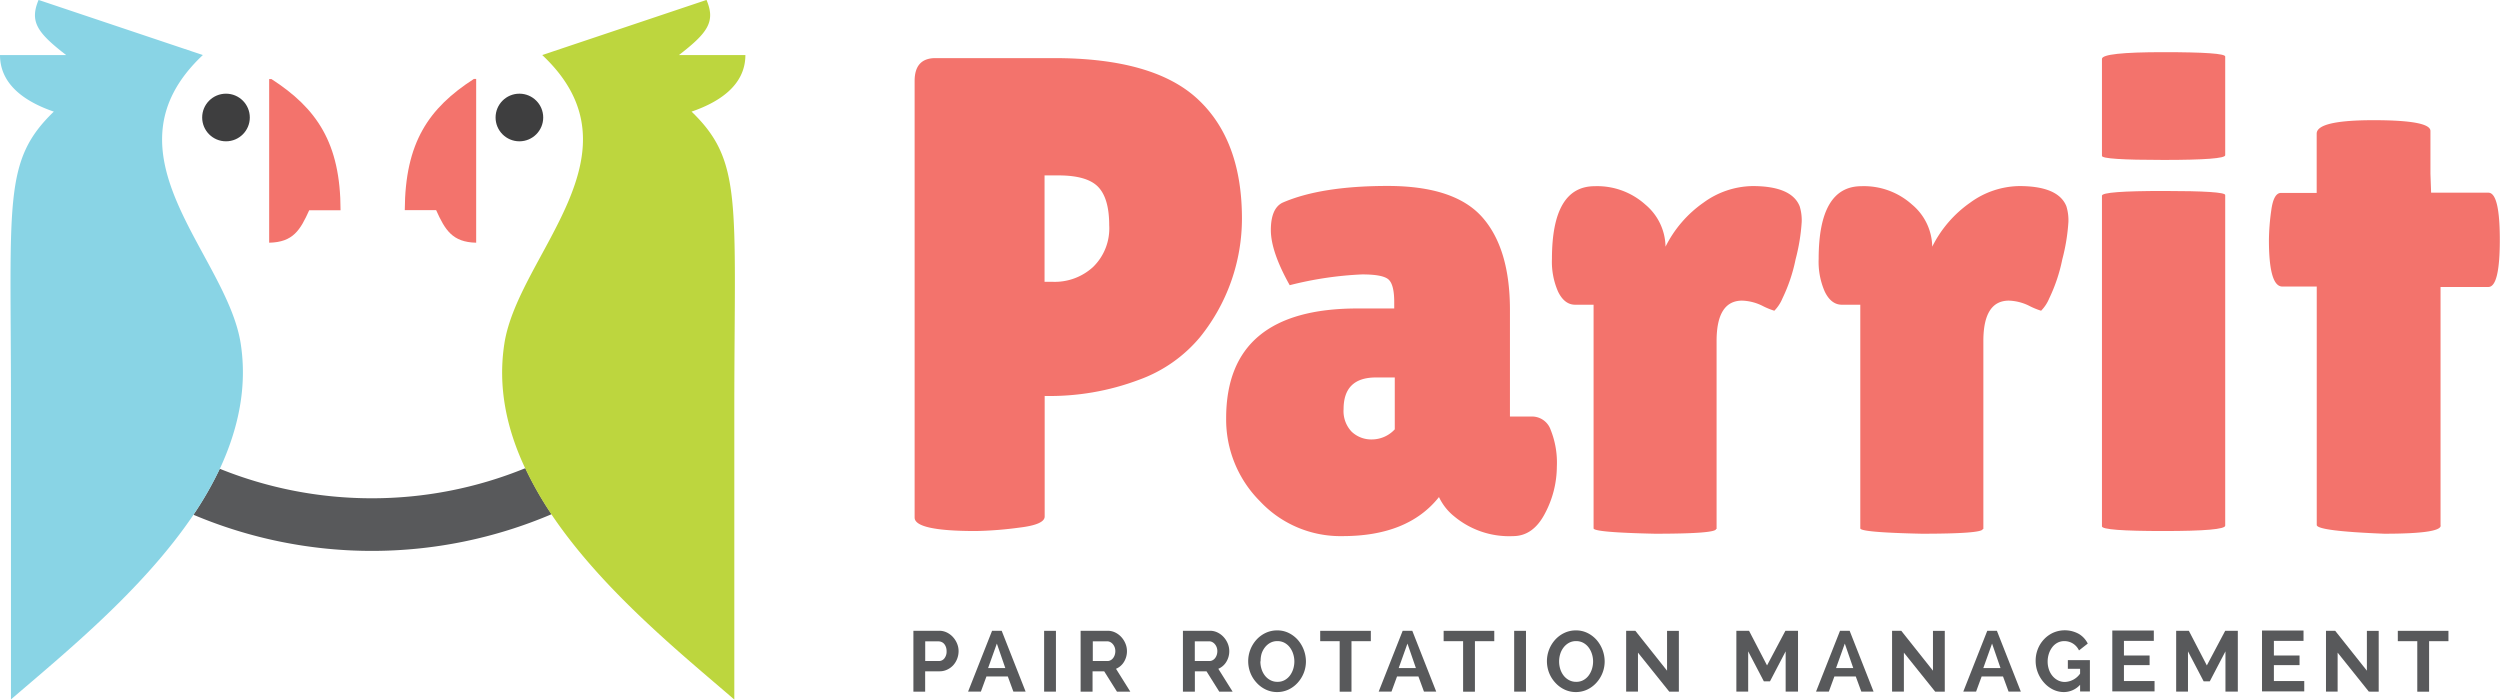 <svg id="Parrit_Logo_-_color_1" data-name="Parrit Logo - color 1" xmlns="http://www.w3.org/2000/svg" viewBox="0 0 408.31 114.25"><defs><style>.cls-1{fill:#f3736c;}.cls-2{fill:#58595b;}.cls-3{fill:#bdd63e;}.cls-4{fill:#3e3e3f;}.cls-5{fill:#89d4e5;}</style></defs><title>Parrit-Logo-2016-RGB</title><path class="cls-1" d="M209.49,114.5q-10,0-10-2.2V41q0-3.74,3.41-3.74h19.36q16.28,0,23.48,6.71t7.21,19.47a30.89,30.89,0,0,1-6.82,19.36,23.18,23.18,0,0,1-10,7,41.3,41.3,0,0,1-15.4,2.64v19.69q0,1.32-4.12,1.81A60.79,60.79,0,0,1,209.49,114.5Zm11.22-58.08V73.8h1.43a9.25,9.25,0,0,0,6.49-2.42,8.78,8.78,0,0,0,2.64-6.82q0-4.4-1.81-6.27T223,56.42h-2.31Z" transform="translate(-50.11 -27.77)"/><path class="cls-1" d="M260.75,74.35q-3.08-5.5-3.08-9t1.87-4.46q6.27-2.75,17.21-2.75t15.46,5.12q4.51,5.11,4.51,15.13V95.8h3.74a3.22,3.22,0,0,1,2.92,2.2,14.36,14.36,0,0,1,1,6,16.43,16.43,0,0,1-1.92,7.59q-1.93,3.74-5.23,3.74a14,14,0,0,1-9.57-3.19,8.87,8.87,0,0,1-2.53-3.19q-5.06,6.38-15.73,6.38a18,18,0,0,1-13.53-5.72,18.86,18.86,0,0,1-5.5-13.53q0-17.93,21.45-17.93h6V77.1q0-2.86-.94-3.69t-4.34-.82A57.67,57.67,0,0,0,260.75,74.35Zm8.8,20.24a4.87,4.87,0,0,0,1.32,3.69,4.65,4.65,0,0,0,3.35,1.26,5.1,5.1,0,0,0,3.69-1.65V89.42h-3.08Q269.55,89.42,269.55,94.59Z" transform="translate(-50.11 -27.77)"/><path class="cls-1" d="M330.38,114.17q0,0.77-10,.77-10-.22-10-0.88V77.54h-3q-1.76,0-2.8-2.14a12.11,12.11,0,0,1-1-5.34q0-11.88,7-11.88a11.75,11.75,0,0,1,8.25,3,9.13,9.13,0,0,1,3.3,6.88,19.21,19.21,0,0,1,6.21-7.2,13.9,13.9,0,0,1,8-2.7q6.38,0,7.7,3.3a7.76,7.76,0,0,1,.33,2.58,31.68,31.68,0,0,1-1,6.1,26.94,26.94,0,0,1-2.15,6.38,6.28,6.28,0,0,1-1.32,2,12.11,12.11,0,0,1-2-.83,8,8,0,0,0-3.25-.82q-4.18,0-4.18,6.6v30.69Z" transform="translate(-50.11 -27.77)"/><path class="cls-1" d="M373.94,114.17q0,0.77-10,.77-10-.22-10-0.88V77.54h-3q-1.76,0-2.8-2.14a12.11,12.11,0,0,1-1-5.34q0-11.88,7-11.88a11.75,11.75,0,0,1,8.25,3,9.13,9.13,0,0,1,3.3,6.88,19.21,19.21,0,0,1,6.21-7.2,13.9,13.9,0,0,1,8-2.7q6.38,0,7.7,3.3a7.73,7.73,0,0,1,.33,2.58,31.68,31.68,0,0,1-1,6.1,26.94,26.94,0,0,1-2.14,6.38,6.27,6.27,0,0,1-1.32,2,12.14,12.14,0,0,1-2-.83,8,8,0,0,0-3.25-.82q-4.18,0-4.18,6.6v30.69Z" transform="translate(-50.11 -27.77)"/><path class="cls-1" d="M413.54,53.12q0,0.77-10.07.77t-10.06-.66V37.39q0-1.1,10.06-1.1T413.54,37V53.12Zm0,60.5q0,0.88-10.07.88t-10.06-.77v-54q0-.77,10.06-0.77t10.07,0.66v54Z" transform="translate(-50.11 -27.77)"/><path class="cls-1" d="M448.73,113.62q0,1.32-9.24,1.32-11-.44-11-1.43V74.57h-5.61q-2.2,0-2.2-7.59a37.06,37.06,0,0,1,.38-4.84q0.38-2.86,1.59-2.86h5.83V49.6q0-2.2,9.29-2.2t9.29,1.76v7l0.11,3.08h9.35q1.87,0,1.87,7.7t-1.87,7.7h-7.81v38.94Z" transform="translate(-50.11 -27.77)"/><path class="cls-2" d="M199.29,140.73v-9.94h4.21a2.82,2.82,0,0,1,1.27.29,3.27,3.27,0,0,1,1,.76,3.56,3.56,0,0,1,.66,1.06,3.19,3.19,0,0,1,.24,1.2,3.47,3.47,0,0,1-.22,1.23,3.39,3.39,0,0,1-.63,1.06,3.09,3.09,0,0,1-1,.74,2.84,2.84,0,0,1-1.26.28h-2.35v3.33h-1.93Zm1.93-5h2.24a1.1,1.1,0,0,0,.89-0.43,1.79,1.79,0,0,0,.36-1.18,1.92,1.92,0,0,0-.11-0.68,1.65,1.65,0,0,0-.29-0.51,1.18,1.18,0,0,0-.43-0.31,1.25,1.25,0,0,0-.5-0.1h-2.16v3.22Z" transform="translate(-50.11 -27.77)"/><path class="cls-2" d="M208.22,140.73l3.92-9.94h1.57l3.91,9.94h-2l-0.91-2.48h-3.49l-0.91,2.48h-2Zm4.7-7.85-1.43,4h2.81Z" transform="translate(-50.11 -27.77)"/><path class="cls-2" d="M220.64,140.73v-9.93h1.93v9.93h-1.93Z" transform="translate(-50.11 -27.77)"/><path class="cls-2" d="M226.6,140.73v-9.94H231a2.82,2.82,0,0,1,1.27.29,3.29,3.29,0,0,1,1,.76,3.58,3.58,0,0,1,.66,1.06,3.21,3.21,0,0,1,.24,1.2,3.31,3.31,0,0,1-.48,1.76,2.77,2.77,0,0,1-1.31,1.14l2.34,3.74h-2.18l-2.09-3.33h-1.9v3.33H226.6Zm1.93-5H231a1,1,0,0,0,.5-0.13,1.27,1.27,0,0,0,.4-0.34,1.7,1.7,0,0,0,.27-0.51,2,2,0,0,0,.1-0.63,1.8,1.8,0,0,0-.11-0.64,1.69,1.69,0,0,0-.3-0.51,1.37,1.37,0,0,0-.43-0.34,1.13,1.13,0,0,0-.5-0.12h-2.34v3.22Z" transform="translate(-50.11 -27.77)"/><path class="cls-2" d="M243.31,140.73v-9.94h4.4a2.82,2.82,0,0,1,1.27.29,3.29,3.29,0,0,1,1,.76,3.58,3.58,0,0,1,.66,1.06,3.21,3.21,0,0,1,.24,1.2,3.31,3.31,0,0,1-.48,1.76,2.77,2.77,0,0,1-1.31,1.14l2.34,3.74h-2.18l-2.09-3.33h-1.9v3.33h-1.93Zm1.93-5h2.42a1,1,0,0,0,.5-0.13,1.27,1.27,0,0,0,.4-0.34,1.7,1.7,0,0,0,.27-0.51,2,2,0,0,0,.1-0.63,1.8,1.8,0,0,0-.11-0.64,1.69,1.69,0,0,0-.3-0.51,1.37,1.37,0,0,0-.43-0.34,1.13,1.13,0,0,0-.5-0.12h-2.34v3.22Z" transform="translate(-50.11 -27.77)"/><path class="cls-2" d="M258.72,140.8a4.28,4.28,0,0,1-1.92-.43,4.76,4.76,0,0,1-1.49-1.13,5.1,5.1,0,0,1-1-1.62,5.34,5.34,0,0,1-.34-1.86,5.24,5.24,0,0,1,1.35-3.51,4.79,4.79,0,0,1,1.5-1.11,4.34,4.34,0,0,1,1.89-.41,4.17,4.17,0,0,1,1.92.44,4.82,4.82,0,0,1,1.48,1.15,5.41,5.41,0,0,1,1.29,3.47,5.11,5.11,0,0,1-.36,1.9,5.19,5.19,0,0,1-1,1.6,4.76,4.76,0,0,1-1.5,1.11A4.34,4.34,0,0,1,258.72,140.8Zm-2.76-5a4.13,4.13,0,0,0,.19,1.25,3.39,3.39,0,0,0,.55,1.06,2.75,2.75,0,0,0,.88.74,2.43,2.43,0,0,0,1.18.28,2.37,2.37,0,0,0,1.18-.29,2.7,2.7,0,0,0,.86-0.76,3.56,3.56,0,0,0,.53-1.07,4.1,4.1,0,0,0,.18-1.21,4,4,0,0,0-.2-1.25,3.48,3.48,0,0,0-.55-1.06,2.69,2.69,0,0,0-.87-0.74,2.42,2.42,0,0,0-1.16-.27,2.38,2.38,0,0,0-1.18.29,2.81,2.81,0,0,0-.87.76,3.36,3.36,0,0,0-.54,1.06A4.13,4.13,0,0,0,256,135.76Z" transform="translate(-50.11 -27.77)"/><path class="cls-2" d="M274,132.49h-3.16v8.25h-1.93v-8.25h-3.18v-1.69H274v1.69Z" transform="translate(-50.11 -27.77)"/><path class="cls-2" d="M275.28,140.73l3.92-9.94h1.57l3.91,9.94h-2l-0.91-2.48h-3.49l-0.91,2.48h-2Zm4.7-7.85-1.43,4h2.81Z" transform="translate(-50.11 -27.77)"/><path class="cls-2" d="M294.21,132.49H291v8.25h-1.93v-8.25h-3.18v-1.69h8.27v1.69Z" transform="translate(-50.11 -27.77)"/><path class="cls-2" d="M297.41,140.73v-9.93h1.93v9.93h-1.93Z" transform="translate(-50.11 -27.77)"/><path class="cls-2" d="M307.51,140.8a4.28,4.28,0,0,1-1.92-.43,4.76,4.76,0,0,1-1.49-1.13,5.1,5.1,0,0,1-1-1.62,5.34,5.34,0,0,1-.34-1.86,5.24,5.24,0,0,1,1.35-3.51,4.79,4.79,0,0,1,1.5-1.11,4.34,4.34,0,0,1,1.89-.41,4.17,4.17,0,0,1,1.92.44,4.82,4.82,0,0,1,1.48,1.15,5.41,5.41,0,0,1,1.29,3.47,5.11,5.11,0,0,1-.36,1.9,5.19,5.19,0,0,1-1,1.6,4.76,4.76,0,0,1-1.5,1.11A4.34,4.34,0,0,1,307.51,140.8Zm-2.76-5a4.13,4.13,0,0,0,.19,1.25,3.39,3.39,0,0,0,.55,1.06,2.75,2.75,0,0,0,.88.74,2.43,2.43,0,0,0,1.18.28,2.37,2.37,0,0,0,1.18-.29,2.7,2.7,0,0,0,.86-0.76,3.56,3.56,0,0,0,.53-1.07,4.1,4.1,0,0,0,.18-1.21,4,4,0,0,0-.2-1.25,3.48,3.48,0,0,0-.55-1.06,2.69,2.69,0,0,0-.87-0.74,2.42,2.42,0,0,0-1.16-.27,2.38,2.38,0,0,0-1.18.29,2.81,2.81,0,0,0-.87.76,3.36,3.36,0,0,0-.54,1.06A4.13,4.13,0,0,0,304.75,135.76Z" transform="translate(-50.11 -27.77)"/><path class="cls-2" d="M317.63,134.36v6.37H315.7v-9.94h1.5l5.18,6.52v-6.51h1.93v9.93h-1.57Z" transform="translate(-50.11 -27.77)"/><path class="cls-2" d="M341.75,140.73v-6.58l-2.56,4.9h-1l-2.56-4.9v6.58h-1.93v-9.94h2.07l2.94,5.66,3-5.66h2.06v9.94h-1.93Z" transform="translate(-50.11 -27.77)"/><path class="cls-2" d="M346.71,140.73l3.92-9.94h1.57l3.91,9.94h-2l-0.91-2.48h-3.49l-0.91,2.48h-2Zm4.7-7.85-1.43,4h2.81Z" transform="translate(-50.11 -27.77)"/><path class="cls-2" d="M361.06,134.36v6.37h-1.93v-9.94h1.5l5.18,6.52v-6.51h1.93v9.93h-1.57Z" transform="translate(-50.11 -27.77)"/><path class="cls-2" d="M370.76,140.73l3.92-9.94h1.57l3.91,9.94h-2l-0.91-2.48h-3.49l-0.91,2.48h-2Zm4.7-7.85-1.43,4h2.81Z" transform="translate(-50.11 -27.77)"/><path class="cls-2" d="M389.84,139.61a3.58,3.58,0,0,1-2.65,1.19,4,4,0,0,1-1.79-.42,4.78,4.78,0,0,1-1.46-1.13,5.36,5.36,0,0,1-1-1.63,5.27,5.27,0,0,1-.36-1.92,5.18,5.18,0,0,1,.36-1.93,4.93,4.93,0,0,1,1-1.58,4.8,4.8,0,0,1,1.5-1.08,4.75,4.75,0,0,1,4.19.19,3.78,3.78,0,0,1,1.46,1.58L389.66,134a2.67,2.67,0,0,0-1-1.13,2.63,2.63,0,0,0-1.41-.39,2.32,2.32,0,0,0-1.11.27,2.58,2.58,0,0,0-.85.73,3.59,3.59,0,0,0-.55,1.06,4.11,4.11,0,0,0-.2,1.27,4,4,0,0,0,.21,1.31,3.27,3.27,0,0,0,.59,1.06,2.82,2.82,0,0,0,.89.71,2.46,2.46,0,0,0,1.13.26,3.18,3.18,0,0,0,2.48-1.36V137h-2v-1.41h3.6v5.11h-1.6v-1.12Z" transform="translate(-50.11 -27.77)"/><path class="cls-2" d="M402,139v1.69h-6.9v-9.94h6.78v1.69H397v2.39h4.19v1.57H397V139h5Z" transform="translate(-50.11 -27.77)"/><path class="cls-2" d="M413.58,140.73v-6.58l-2.56,4.9h-1l-2.56-4.9v6.58h-1.93v-9.94h2.07l2.94,5.66,3-5.66h2.06v9.94h-1.93Z" transform="translate(-50.11 -27.77)"/><path class="cls-2" d="M426.45,139v1.69h-6.9v-9.94h6.78v1.69h-4.84v2.39h4.19v1.57h-4.19V139h5Z" transform="translate(-50.11 -27.77)"/><path class="cls-2" d="M431.9,134.36v6.37H430v-9.94h1.5l5.18,6.52v-6.51h1.93v9.93H437Z" transform="translate(-50.11 -27.77)"/><path class="cls-2" d="M450,132.49h-3.16v8.25h-1.93v-8.25h-3.18v-1.69H450v1.69Z" transform="translate(-50.11 -27.77)"/><path class="cls-2" d="M110.83,109.15A66.24,66.24,0,0,1,86,104.33a57,57,0,0,1-4.3,7.51,74.88,74.88,0,0,0,58.5-.09,56.73,56.73,0,0,1-4.28-7.52A66.15,66.15,0,0,1,110.83,109.15Z" transform="translate(-50.11 -27.77)"/><path class="cls-1" d="M127.88,67.41V40.66h-0.37c-7.39,4.77-11.24,10.38-11.29,21.43h5.12C122.8,65.34,124,67.33,127.88,67.41Z" transform="translate(-50.11 -27.77)"/><path class="cls-1" d="M116.22,62.11v0.21c0-.07,0-0.14,0-0.21h0Z" transform="translate(-50.11 -27.77)"/><path class="cls-3" d="M132.54,83.83v0Z" transform="translate(-50.11 -27.77)"/><path class="cls-3" d="M132.56,83.74h0Z" transform="translate(-50.11 -27.77)"/><path class="cls-3" d="M132.54,83.87v0Z" transform="translate(-50.11 -27.77)"/><path class="cls-3" d="M163.06,46c4.21-1.44,8.79-4.14,8.79-9.24H161c4.72-3.65,6-5.45,4.5-9l-26.83,9c17.11,16.07-3.91,32.51-6.18,47.11-1.11,7.12.37,13.94,3.38,20.35a56.73,56.73,0,0,0,4.28,7.52c8.26,12.32,21.13,22.74,29.89,30.28V93.42C170.09,60.45,171.34,54,163.06,46Z" transform="translate(-50.11 -27.77)"/><circle class="cls-4" cx="84.83" cy="19.19" r="3.89"/><path class="cls-1" d="M100.61,62.11h5.12c0-11-3.9-16.66-11.29-21.43H94.07V67.41C98,67.33,99.15,65.34,100.61,62.11Z" transform="translate(-50.11 -27.77)"/><path class="cls-1" d="M105.74,62.11h0c0,0.07,0,.14,0,0.21V62.11Z" transform="translate(-50.11 -27.77)"/><path class="cls-5" d="M89.41,83.83v0Z" transform="translate(-50.11 -27.77)"/><path class="cls-5" d="M89.41,83.83v0l0,0.28Z" transform="translate(-50.11 -27.77)"/><path class="cls-5" d="M89.4,83.74h0Z" transform="translate(-50.11 -27.77)"/><path class="cls-5" d="M89.52,84.5h0Z" transform="translate(-50.11 -27.77)"/><path class="cls-5" d="M89.47,84.18l0.05,0.32Z" transform="translate(-50.11 -27.77)"/><path class="cls-5" d="M89.46,84.16v0Z" transform="translate(-50.11 -27.77)"/><path class="cls-5" d="M89.42,83.87c-2.27-14.61-23.29-31-6.18-47.11l-26.83-9c-1.49,3.56-.22,5.35,4.5,9H50.11c0,5.1,4.58,7.8,8.79,9.24-8.28,8-7,14.43-7,47.4V142c8.74-7.52,21.56-17.91,29.83-30.19a57,57,0,0,0,4.3-7.51C89,97.89,90.53,91,89.42,83.87Z" transform="translate(-50.11 -27.77)"/><circle class="cls-4" cx="36.91" cy="19.19" r="3.89"/></svg>